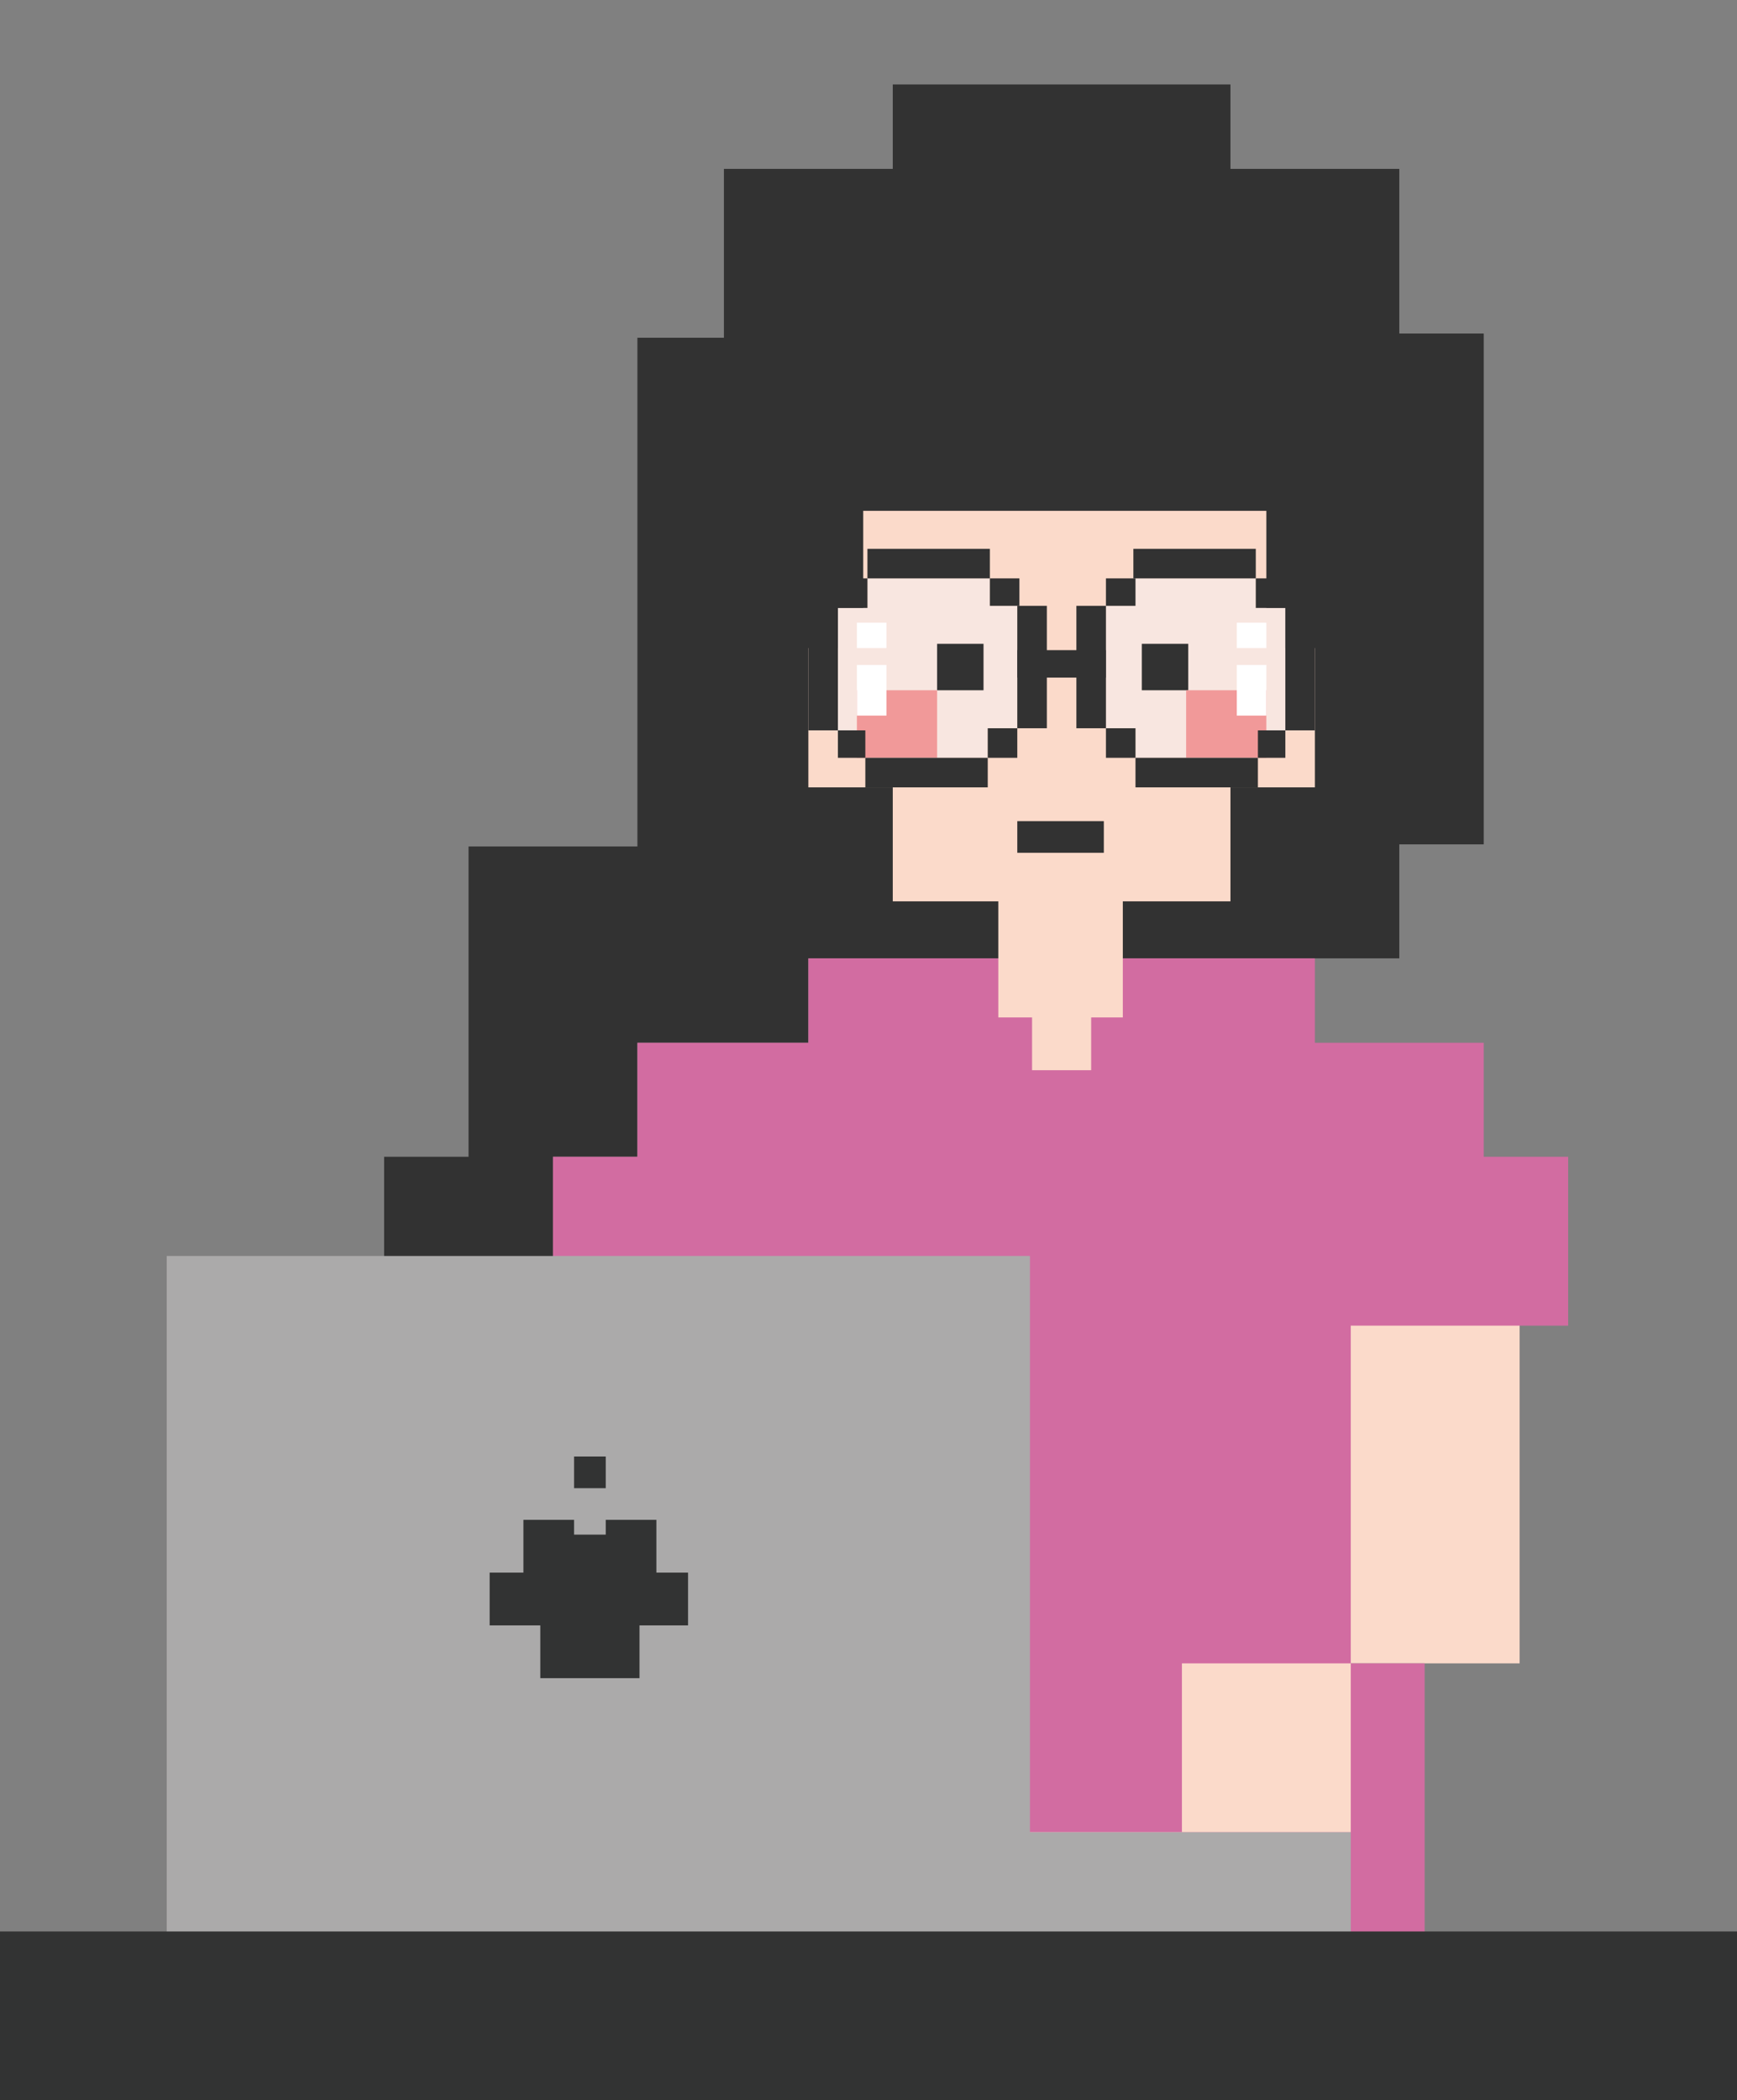 <?xml version="1.0" encoding="utf-8"?>
<!-- Generator: Adobe Illustrator 24.0.1, SVG Export Plug-In . SVG Version: 6.00 Build 0)  -->
<svg version="1.1" id="레이어_1" xmlns="http://www.w3.org/2000/svg" xmlns:xlink="http://www.w3.org/1999/xlink" x="0px"
	 y="0px" viewBox="0 0 82.3 99.5" style="enable-background:new 0 0 82.3 99.5;" xml:space="preserve">
<rect x="0" y="0" width="82.3" height="99.5" fill="#808080" stroke="none"/>
<style type="text/css">
	.st0{fill:#FBDACA;}
	.st1{fill:#323232;}
	.st2{fill:#D26CA1;}
	.st3{fill:#ABAAAA;}
	.st4{fill:#323333;}
	.st5{fill:#F8E6E0;}
	.st6{fill:#F19999;}
	.st7{fill:#FFFFFF;}
</style>
<rect x="56" y="55.9" class="st0" width="16" height="22.9"/>
<polygon class="st1" points="42.3,8 42.3,4 58.3,4 58.3,8 66.3,8 66.3,15.8 70.3,15.8 70.3,40 66.3,40 66.3,45.4 38.3,45.4 
	38.3,49.4 30.2,49.4 30.2,54.8 26.2,54.8 26.2,67.5 18.2,67.5 18.2,54.8 22.2,54.8 22.2,40.1 30.2,40.1 30.2,16 34.3,16 34.3,8 "/>
<polygon class="st2" points="64,78.8 64,62.8 74.3,62.8 74.3,54.8 70.3,54.8 70.3,49.4 62.3,49.4 62.3,45.4 38.3,45.4 38.3,49.4 
	30.2,49.4 30.2,54.8 26.2,54.8 26.2,99.5 67.5,99.5 67.5,78.8 "/>
<rect x="48" y="86.8" class="st0" width="8" height="8"/>
<rect x="28.7" y="62.8" class="st0" width="5.6" height="8"/>
<rect x="23.1" y="62.8" class="st1" width="5.6" height="8"/>
<rect x="56" y="78.8" class="st0" width="8" height="8"/>
<polygon class="st0" points="60,30.7 60,24.2 40.9,24.2 40.9,30.7 38.3,30.7 38.3,37.3 40.9,37.3 42.3,37.3 42.3,42.7 47.3,42.7 
	47.3,50.7 53.2,50.7 53.2,42.7 58.3,42.7 58.3,37.3 60,37.3 62.3,37.3 62.3,30.7 "/>
<g>
	<g>
		<rect x="7.9" y="59.5" class="st3" width="40.9" height="36.9"/>
		<rect x="15.9" y="86.8" class="st3" width="48.1" height="9.5"/>
	</g>
	<g>
		<rect x="24.8" y="72" class="st4" width="6.3" height="4.6"/>
		<rect x="25.6" y="72.1" class="st4" width="4.7" height="7.4"/>
		<rect x="23.2" y="74.5" class="st4" width="9.4" height="2.5"/>
		<rect x="27.2" y="71.2" class="st3" width="1.5" height="1.5"/>
		<rect x="27.2" y="69" class="st4" width="1.5" height="1.5"/>
	</g>
</g>
<rect x="45.3" y="48.2" class="st2" width="3.6" height="3.6"/>
<rect x="51.7" y="48.2" class="st2" width="3.7" height="3.7"/>
<g>
	<g>
		<rect x="48" y="30.8" class="st1" width="4.4" height="1.3"/>
	</g>
</g>
<g>
	<polygon class="st5" points="53.7,27.4 53.7,28.7 52.4,28.7 52.4,34.5 53.8,34.5 53.8,35.9 59.6,35.9 59.6,34.6 60.9,34.6 
		60.9,28.8 59.5,28.8 59.5,27.4 	"/>
	<rect x="54.1" y="30.5" class="st1" width="2.2" height="2.2"/>
	<rect x="56.2" y="32.7" class="st6" width="3.8" height="3.2"/>
	<g>
		<g>
			<rect x="60.9" y="28.8" class="st1" width="1.4" height="5.8"/>
			<rect x="53.7" y="26" class="st1" width="5.8" height="1.4"/>
			<rect x="53.8" y="35.9" class="st1" width="5.8" height="1.4"/>
			<rect x="59.6" y="34.6" class="st1" width="1.3" height="1.3"/>
			<rect x="59.5" y="27.4" class="st1" width="1.4" height="1.4"/>
			<rect x="51" y="28.7" class="st1" width="1.4" height="5.8"/>
			<rect x="52.4" y="34.5" class="st1" width="1.4" height="1.4"/>
			<rect x="52.4" y="27.4" class="st1" width="1.4" height="1.3"/>
		</g>
	</g>
	<rect x="58.6" y="31.5" class="st7" width="1.4" height="2.4"/>
	<rect x="58.6" y="29.5" class="st7" width="1.4" height="1.2"/>
</g>
<g>
	<polygon class="st5" points="46.9,27.4 46.9,28.7 48.2,28.7 48.2,34.5 46.8,34.5 46.8,35.9 41,35.9 41,34.6 39.7,34.6 39.7,28.8 
		41.1,28.8 41.1,27.4 	"/>
	<rect x="44.4" y="30.5" class="st1" width="2.2" height="2.2"/>
	<rect x="40.6" y="32.7" class="st6" width="3.8" height="3.2"/>
	<g>
		<g>
			<rect x="38.3" y="28.8" class="st1" width="1.4" height="5.8"/>
			<rect x="41.1" y="26" class="st1" width="5.8" height="1.4"/>
			<rect x="41" y="35.9" class="st1" width="5.8" height="1.4"/>
			<rect x="39.7" y="34.6" class="st1" width="1.3" height="1.3"/>
			<rect x="39.7" y="27.4" class="st1" width="1.4" height="1.4"/>
			<rect x="48.2" y="28.7" class="st1" width="1.4" height="5.8"/>
			<rect x="46.8" y="34.5" class="st1" width="1.4" height="1.4"/>
			<rect x="46.9" y="27.4" class="st1" width="1.4" height="1.3"/>
		</g>
	</g>
	<rect x="40.6" y="31.5" class="st7" width="1.4" height="2.4"/>
	<rect x="40.6" y="29.5" class="st7" width="1.4" height="1.2"/>
</g>
<rect x="-0.1" y="91.5" class="st4" width="82.4" height="8"/>
<rect x="48.2" y="38.9" class="st1" width="4.1" height="1.5"/>
</svg>
